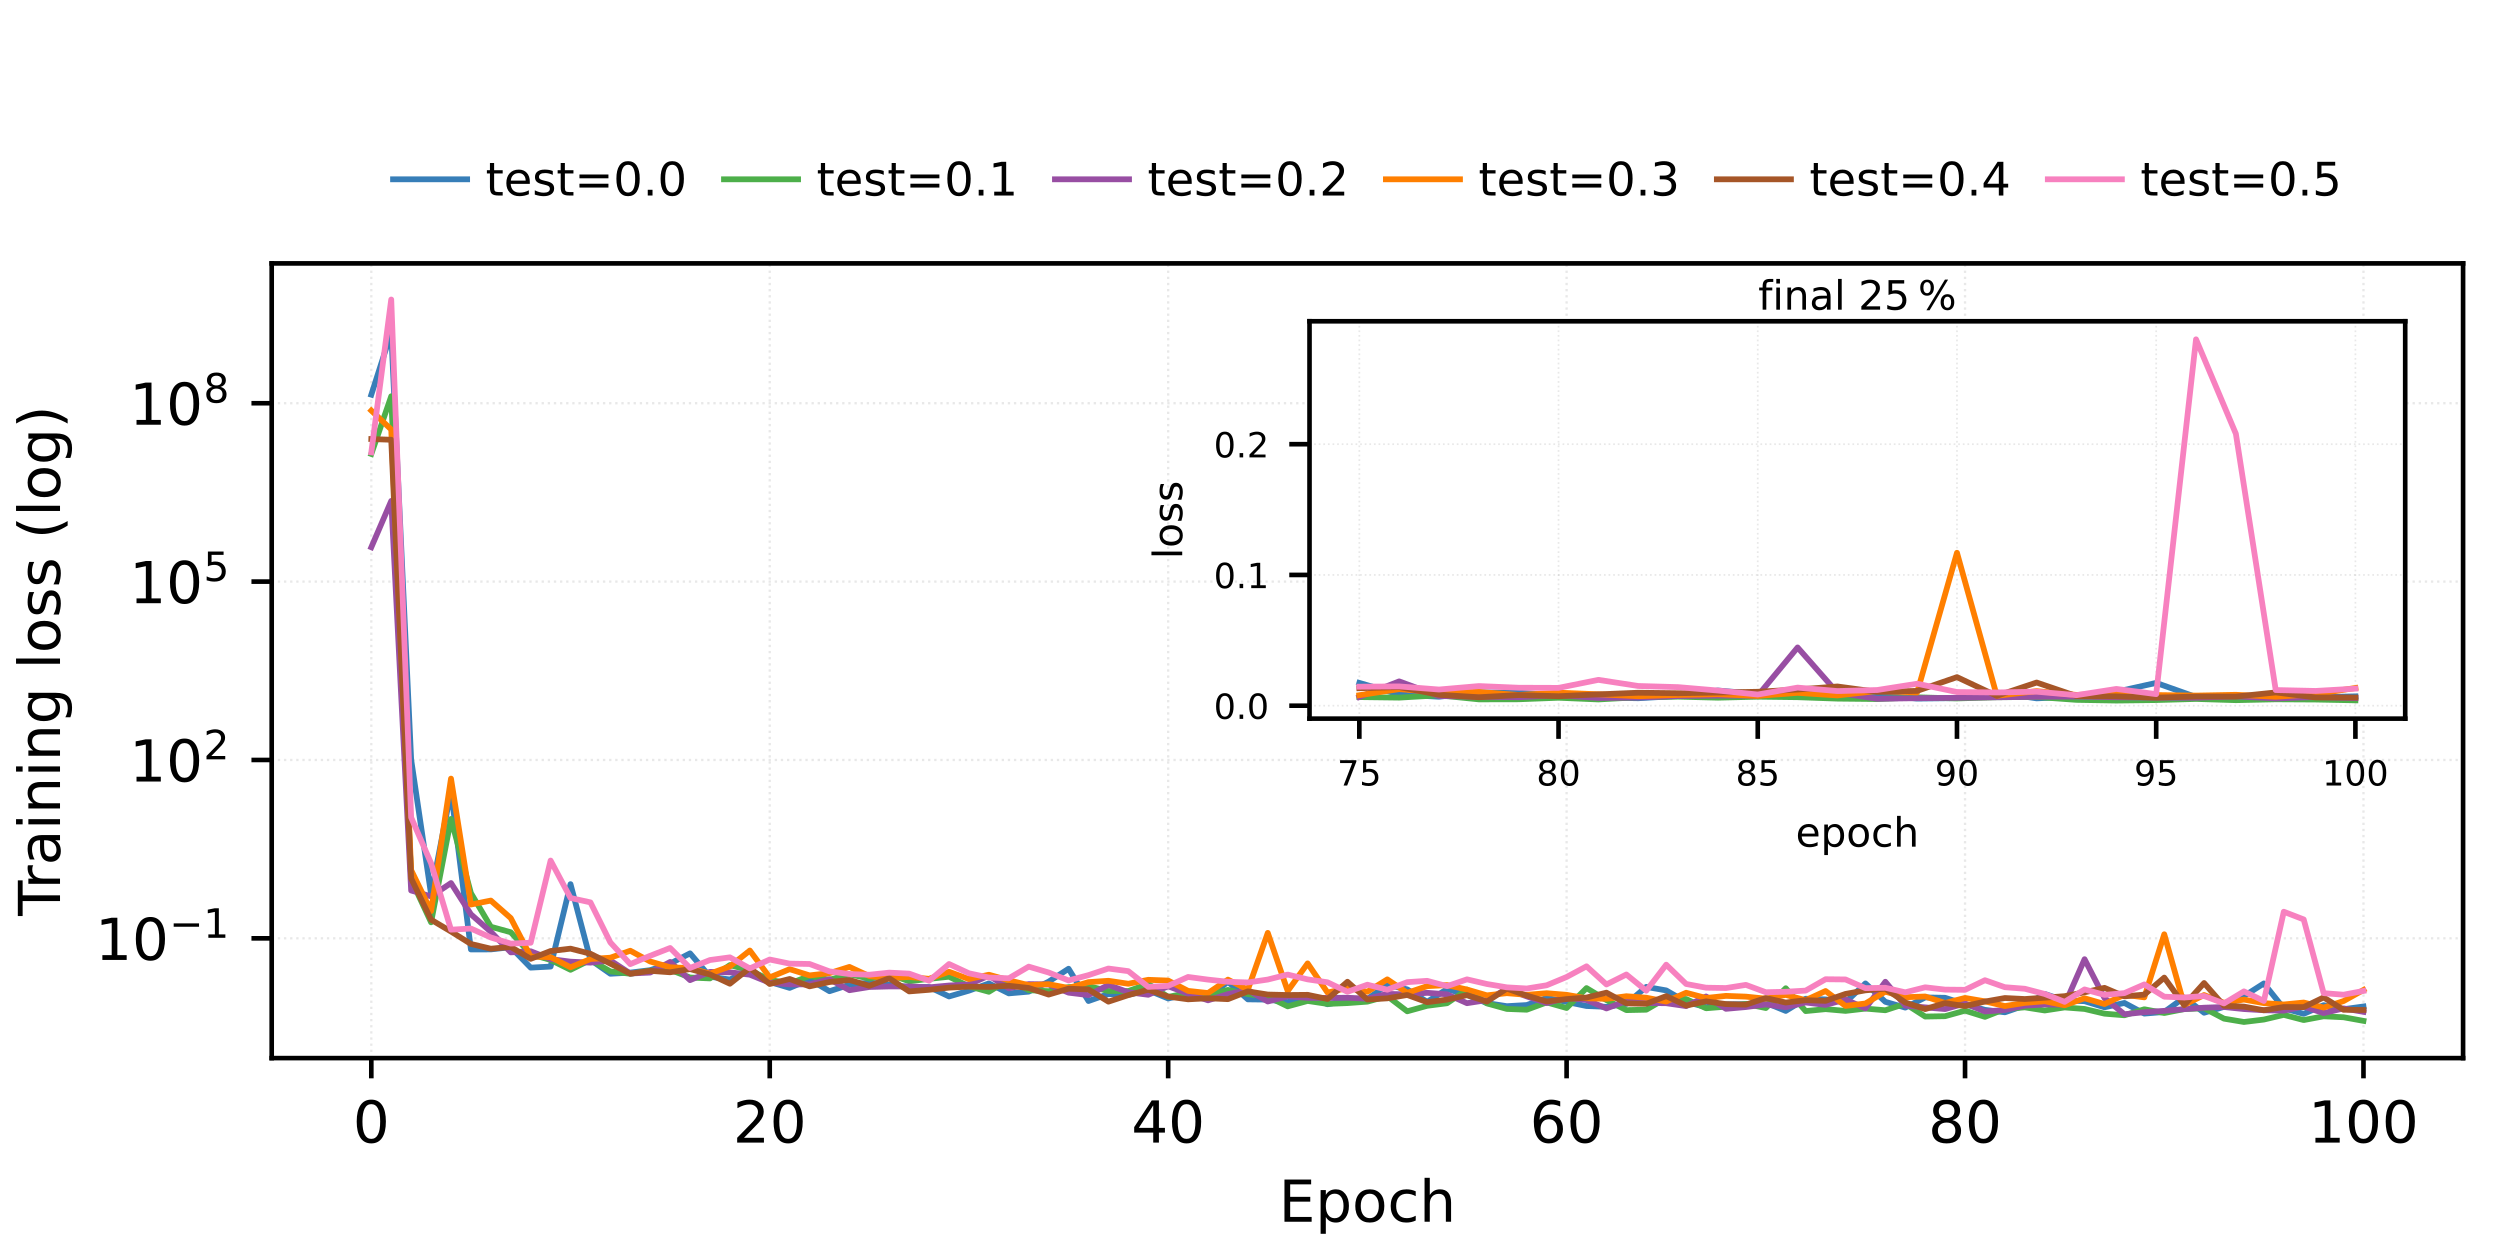 <?xml version="1.0" encoding="utf-8" standalone="no"?>
<!DOCTYPE svg PUBLIC "-//W3C//DTD SVG 1.1//EN"
  "http://www.w3.org/Graphics/SVG/1.1/DTD/svg11.dtd">
<!-- Created with matplotlib (https://matplotlib.org/) -->
<svg height="216pt" version="1.1" viewBox="0 0 432 216" width="432pt" xmlns="http://www.w3.org/2000/svg" xmlns:xlink="http://www.w3.org/1999/xlink">
 <defs>
  <style type="text/css">*{stroke-linecap:butt;stroke-linejoin:round;}</style>
 </defs>
 <g id="figure_1">
  <g id="patch_1">
   <path d="M 0 216 
L 432 216 
L 432 0 
L 0 0 
z
" style="fill:#ffffff;"/>
  </g>
  <g id="axes_1">
   <g id="patch_2">
    <path d="M 46.95 182.84 
L 425.62 182.84 
L 425.62 45.516 
L 46.95 45.516 
z
" style="fill:#ffffff;"/>
   </g>
   <g id="matplotlib.axis_1">
    <g id="xtick_1">
     <g id="line2d_1">
      <path clip-path="url(#pdd7e4c39bb)" d="M 64.162 182.84 
L 64.162 45.516 
" style="fill:none;stroke:#b0b0b0;stroke-dasharray:0.4,0.66;stroke-dashoffset:0;stroke-opacity:0.3;stroke-width:0.4;"/>
     </g>
     <g id="line2d_2">
      <defs>
       <path d="M 0 0 
L 0 3.5 
" id="m582f992c89" style="stroke:#000000;stroke-width:0.8;"/>
      </defs>
      <g>
       <use style="stroke:#000000;stroke-width:0.8;" x="64.162" xlink:href="#m582f992c89" y="182.84"/>
      </g>
     </g>
     <g id="text_1">
      <!-- 0 -->
      <g transform="translate(60.981 197.438)scale(0.1 -0.1)">
       <defs>
        <path d="M 31.781 66.406 
Q 24.172 66.406 20.328 58.906 
Q 16.5 51.422 16.5 36.375 
Q 16.5 21.391 20.328 13.891 
Q 24.172 6.391 31.781 6.391 
Q 39.453 6.391 43.281 13.891 
Q 47.125 21.391 47.125 36.375 
Q 47.125 51.422 43.281 58.906 
Q 39.453 66.406 31.781 66.406 
z
M 31.781 74.219 
Q 44.047 74.219 50.516 64.516 
Q 56.984 54.828 56.984 36.375 
Q 56.984 17.969 50.516 8.266 
Q 44.047 -1.422 31.781 -1.422 
Q 19.531 -1.422 13.062 8.266 
Q 6.594 17.969 6.594 36.375 
Q 6.594 54.828 13.062 64.516 
Q 19.531 74.219 31.781 74.219 
z
" id="DejaVuSans-48"/>
       </defs>
       <use xlink:href="#DejaVuSans-48"/>
      </g>
     </g>
    </g>
    <g id="xtick_2">
     <g id="line2d_3">
      <path clip-path="url(#pdd7e4c39bb)" d="M 133.011 182.84 
L 133.011 45.516 
" style="fill:none;stroke:#b0b0b0;stroke-dasharray:0.4,0.66;stroke-dashoffset:0;stroke-opacity:0.3;stroke-width:0.4;"/>
     </g>
     <g id="line2d_4">
      <g>
       <use style="stroke:#000000;stroke-width:0.8;" x="133.011" xlink:href="#m582f992c89" y="182.84"/>
      </g>
     </g>
     <g id="text_2">
      <!-- 20 -->
      <g transform="translate(126.649 197.438)scale(0.1 -0.1)">
       <defs>
        <path d="M 19.188 8.297 
L 53.609 8.297 
L 53.609 0 
L 7.328 0 
L 7.328 8.297 
Q 12.938 14.109 22.625 23.891 
Q 32.328 33.688 34.812 36.531 
Q 39.547 41.844 41.422 45.531 
Q 43.312 49.219 43.312 52.781 
Q 43.312 58.594 39.234 62.25 
Q 35.156 65.922 28.609 65.922 
Q 23.969 65.922 18.812 64.312 
Q 13.672 62.703 7.812 59.422 
L 7.812 69.391 
Q 13.766 71.781 18.938 73 
Q 24.125 74.219 28.422 74.219 
Q 39.75 74.219 46.484 68.547 
Q 53.219 62.891 53.219 53.422 
Q 53.219 48.922 51.531 44.891 
Q 49.859 40.875 45.406 35.406 
Q 44.188 33.984 37.641 27.219 
Q 31.109 20.453 19.188 8.297 
z
" id="DejaVuSans-50"/>
       </defs>
       <use xlink:href="#DejaVuSans-50"/>
       <use x="63.623" xlink:href="#DejaVuSans-48"/>
      </g>
     </g>
    </g>
    <g id="xtick_3">
     <g id="line2d_5">
      <path clip-path="url(#pdd7e4c39bb)" d="M 201.86 182.84 
L 201.86 45.516 
" style="fill:none;stroke:#b0b0b0;stroke-dasharray:0.4,0.66;stroke-dashoffset:0;stroke-opacity:0.3;stroke-width:0.4;"/>
     </g>
     <g id="line2d_6">
      <g>
       <use style="stroke:#000000;stroke-width:0.8;" x="201.86" xlink:href="#m582f992c89" y="182.84"/>
      </g>
     </g>
     <g id="text_3">
      <!-- 40 -->
      <g transform="translate(195.498 197.438)scale(0.1 -0.1)">
       <defs>
        <path d="M 37.797 64.312 
L 12.891 25.391 
L 37.797 25.391 
z
M 35.203 72.906 
L 47.609 72.906 
L 47.609 25.391 
L 58.016 25.391 
L 58.016 17.188 
L 47.609 17.188 
L 47.609 0 
L 37.797 0 
L 37.797 17.188 
L 4.891 17.188 
L 4.891 26.703 
z
" id="DejaVuSans-52"/>
       </defs>
       <use xlink:href="#DejaVuSans-52"/>
       <use x="63.623" xlink:href="#DejaVuSans-48"/>
      </g>
     </g>
    </g>
    <g id="xtick_4">
     <g id="line2d_7">
      <path clip-path="url(#pdd7e4c39bb)" d="M 270.709 182.84 
L 270.709 45.516 
" style="fill:none;stroke:#b0b0b0;stroke-dasharray:0.4,0.66;stroke-dashoffset:0;stroke-opacity:0.3;stroke-width:0.4;"/>
     </g>
     <g id="line2d_8">
      <g>
       <use style="stroke:#000000;stroke-width:0.8;" x="270.709" xlink:href="#m582f992c89" y="182.84"/>
      </g>
     </g>
     <g id="text_4">
      <!-- 60 -->
      <g transform="translate(264.347 197.438)scale(0.1 -0.1)">
       <defs>
        <path d="M 33.016 40.375 
Q 26.375 40.375 22.484 35.828 
Q 18.609 31.297 18.609 23.391 
Q 18.609 15.531 22.484 10.953 
Q 26.375 6.391 33.016 6.391 
Q 39.656 6.391 43.531 10.953 
Q 47.406 15.531 47.406 23.391 
Q 47.406 31.297 43.531 35.828 
Q 39.656 40.375 33.016 40.375 
z
M 52.594 71.297 
L 52.594 62.312 
Q 48.875 64.062 45.094 64.984 
Q 41.312 65.922 37.594 65.922 
Q 27.828 65.922 22.672 59.328 
Q 17.531 52.734 16.797 39.406 
Q 19.672 43.656 24.016 45.922 
Q 28.375 48.188 33.594 48.188 
Q 44.578 48.188 50.953 41.516 
Q 57.328 34.859 57.328 23.391 
Q 57.328 12.156 50.688 5.359 
Q 44.047 -1.422 33.016 -1.422 
Q 20.359 -1.422 13.672 8.266 
Q 6.984 17.969 6.984 36.375 
Q 6.984 53.656 15.188 63.938 
Q 23.391 74.219 37.203 74.219 
Q 40.922 74.219 44.703 73.484 
Q 48.484 72.75 52.594 71.297 
z
" id="DejaVuSans-54"/>
       </defs>
       <use xlink:href="#DejaVuSans-54"/>
       <use x="63.623" xlink:href="#DejaVuSans-48"/>
      </g>
     </g>
    </g>
    <g id="xtick_5">
     <g id="line2d_9">
      <path clip-path="url(#pdd7e4c39bb)" d="M 339.559 182.84 
L 339.559 45.516 
" style="fill:none;stroke:#b0b0b0;stroke-dasharray:0.4,0.66;stroke-dashoffset:0;stroke-opacity:0.3;stroke-width:0.4;"/>
     </g>
     <g id="line2d_10">
      <g>
       <use style="stroke:#000000;stroke-width:0.8;" x="339.559" xlink:href="#m582f992c89" y="182.84"/>
      </g>
     </g>
     <g id="text_5">
      <!-- 80 -->
      <g transform="translate(333.196 197.438)scale(0.1 -0.1)">
       <defs>
        <path d="M 31.781 34.625 
Q 24.75 34.625 20.719 30.859 
Q 16.703 27.094 16.703 20.516 
Q 16.703 13.922 20.719 10.156 
Q 24.75 6.391 31.781 6.391 
Q 38.812 6.391 42.859 10.172 
Q 46.922 13.969 46.922 20.516 
Q 46.922 27.094 42.891 30.859 
Q 38.875 34.625 31.781 34.625 
z
M 21.922 38.812 
Q 15.578 40.375 12.031 44.719 
Q 8.5 49.078 8.5 55.328 
Q 8.5 64.062 14.719 69.141 
Q 20.953 74.219 31.781 74.219 
Q 42.672 74.219 48.875 69.141 
Q 55.078 64.062 55.078 55.328 
Q 55.078 49.078 51.531 44.719 
Q 48 40.375 41.703 38.812 
Q 48.828 37.156 52.797 32.312 
Q 56.781 27.484 56.781 20.516 
Q 56.781 9.906 50.312 4.234 
Q 43.844 -1.422 31.781 -1.422 
Q 19.734 -1.422 13.25 4.234 
Q 6.781 9.906 6.781 20.516 
Q 6.781 27.484 10.781 32.312 
Q 14.797 37.156 21.922 38.812 
z
M 18.312 54.391 
Q 18.312 48.734 21.844 45.562 
Q 25.391 42.391 31.781 42.391 
Q 38.141 42.391 41.719 45.562 
Q 45.312 48.734 45.312 54.391 
Q 45.312 60.062 41.719 63.234 
Q 38.141 66.406 31.781 66.406 
Q 25.391 66.406 21.844 63.234 
Q 18.312 60.062 18.312 54.391 
z
" id="DejaVuSans-56"/>
       </defs>
       <use xlink:href="#DejaVuSans-56"/>
       <use x="63.623" xlink:href="#DejaVuSans-48"/>
      </g>
     </g>
    </g>
    <g id="xtick_6">
     <g id="line2d_11">
      <path clip-path="url(#pdd7e4c39bb)" d="M 408.408 182.84 
L 408.408 45.516 
" style="fill:none;stroke:#b0b0b0;stroke-dasharray:0.4,0.66;stroke-dashoffset:0;stroke-opacity:0.3;stroke-width:0.4;"/>
     </g>
     <g id="line2d_12">
      <g>
       <use style="stroke:#000000;stroke-width:0.8;" x="408.408" xlink:href="#m582f992c89" y="182.84"/>
      </g>
     </g>
     <g id="text_6">
      <!-- 100 -->
      <g transform="translate(398.864 197.438)scale(0.1 -0.1)">
       <defs>
        <path d="M 12.406 8.297 
L 28.516 8.297 
L 28.516 63.922 
L 10.984 60.406 
L 10.984 69.391 
L 28.422 72.906 
L 38.281 72.906 
L 38.281 8.297 
L 54.391 8.297 
L 54.391 0 
L 12.406 0 
z
" id="DejaVuSans-49"/>
       </defs>
       <use xlink:href="#DejaVuSans-49"/>
       <use x="63.623" xlink:href="#DejaVuSans-48"/>
       <use x="127.246" xlink:href="#DejaVuSans-48"/>
      </g>
     </g>
    </g>
    <g id="text_7">
     <!-- Epoch -->
     <g transform="translate(220.974 211.117)scale(0.1 -0.1)">
      <defs>
       <path d="M 9.812 72.906 
L 55.906 72.906 
L 55.906 64.594 
L 19.672 64.594 
L 19.672 43.016 
L 54.391 43.016 
L 54.391 34.719 
L 19.672 34.719 
L 19.672 8.297 
L 56.781 8.297 
L 56.781 0 
L 9.812 0 
z
" id="DejaVuSans-69"/>
       <path d="M 18.109 8.203 
L 18.109 -20.797 
L 9.078 -20.797 
L 9.078 54.688 
L 18.109 54.688 
L 18.109 46.391 
Q 20.953 51.266 25.266 53.625 
Q 29.594 56 35.594 56 
Q 45.562 56 51.781 48.094 
Q 58.016 40.188 58.016 27.297 
Q 58.016 14.406 51.781 6.484 
Q 45.562 -1.422 35.594 -1.422 
Q 29.594 -1.422 25.266 0.953 
Q 20.953 3.328 18.109 8.203 
z
M 48.688 27.297 
Q 48.688 37.203 44.609 42.844 
Q 40.531 48.484 33.406 48.484 
Q 26.266 48.484 22.188 42.844 
Q 18.109 37.203 18.109 27.297 
Q 18.109 17.391 22.188 11.75 
Q 26.266 6.109 33.406 6.109 
Q 40.531 6.109 44.609 11.75 
Q 48.688 17.391 48.688 27.297 
z
" id="DejaVuSans-112"/>
       <path d="M 30.609 48.391 
Q 23.391 48.391 19.188 42.75 
Q 14.984 37.109 14.984 27.297 
Q 14.984 17.484 19.156 11.844 
Q 23.344 6.203 30.609 6.203 
Q 37.797 6.203 41.984 11.859 
Q 46.188 17.531 46.188 27.297 
Q 46.188 37.016 41.984 42.703 
Q 37.797 48.391 30.609 48.391 
z
M 30.609 56 
Q 42.328 56 49.016 48.375 
Q 55.719 40.766 55.719 27.297 
Q 55.719 13.875 49.016 6.219 
Q 42.328 -1.422 30.609 -1.422 
Q 18.844 -1.422 12.172 6.219 
Q 5.516 13.875 5.516 27.297 
Q 5.516 40.766 12.172 48.375 
Q 18.844 56 30.609 56 
z
" id="DejaVuSans-111"/>
       <path d="M 48.781 52.594 
L 48.781 44.188 
Q 44.969 46.297 41.141 47.344 
Q 37.312 48.391 33.406 48.391 
Q 24.656 48.391 19.812 42.844 
Q 14.984 37.312 14.984 27.297 
Q 14.984 17.281 19.812 11.734 
Q 24.656 6.203 33.406 6.203 
Q 37.312 6.203 41.141 7.25 
Q 44.969 8.297 48.781 10.406 
L 48.781 2.094 
Q 45.016 0.344 40.984 -0.531 
Q 36.969 -1.422 32.422 -1.422 
Q 20.062 -1.422 12.781 6.344 
Q 5.516 14.109 5.516 27.297 
Q 5.516 40.672 12.859 48.328 
Q 20.219 56 33.016 56 
Q 37.156 56 41.109 55.141 
Q 45.062 54.297 48.781 52.594 
z
" id="DejaVuSans-99"/>
       <path d="M 54.891 33.016 
L 54.891 0 
L 45.906 0 
L 45.906 32.719 
Q 45.906 40.484 42.875 44.328 
Q 39.844 48.188 33.797 48.188 
Q 26.516 48.188 22.312 43.547 
Q 18.109 38.922 18.109 30.906 
L 18.109 0 
L 9.078 0 
L 9.078 75.984 
L 18.109 75.984 
L 18.109 46.188 
Q 21.344 51.125 25.703 53.562 
Q 30.078 56 35.797 56 
Q 45.219 56 50.047 50.172 
Q 54.891 44.344 54.891 33.016 
z
" id="DejaVuSans-104"/>
      </defs>
      <use xlink:href="#DejaVuSans-69"/>
      <use x="63.184" xlink:href="#DejaVuSans-112"/>
      <use x="126.66" xlink:href="#DejaVuSans-111"/>
      <use x="187.842" xlink:href="#DejaVuSans-99"/>
      <use x="242.822" xlink:href="#DejaVuSans-104"/>
     </g>
    </g>
   </g>
   <g id="matplotlib.axis_2">
    <g id="ytick_1">
     <g id="line2d_13">
      <path clip-path="url(#pdd7e4c39bb)" d="M 46.95 162.144 
L 425.62 162.144 
" style="fill:none;stroke:#b0b0b0;stroke-dasharray:0.4,0.66;stroke-dashoffset:0;stroke-opacity:0.3;stroke-width:0.4;"/>
     </g>
     <g id="line2d_14">
      <defs>
       <path d="M 0 0 
L -3.5 0 
" id="m7df7eb242f" style="stroke:#000000;stroke-width:0.8;"/>
      </defs>
      <g>
       <use style="stroke:#000000;stroke-width:0.8;" x="46.95" xlink:href="#m7df7eb242f" y="162.144"/>
      </g>
     </g>
     <g id="text_8">
      <!-- $\mathdefault{10^{-1}}$ -->
      <g transform="translate(16.45 165.943)scale(0.1 -0.1)">
       <defs>
        <path d="M 10.594 35.5 
L 73.188 35.5 
L 73.188 27.203 
L 10.594 27.203 
z
" id="DejaVuSans-8722"/>
       </defs>
       <use transform="translate(0 0.684)" xlink:href="#DejaVuSans-49"/>
       <use transform="translate(63.623 0.684)" xlink:href="#DejaVuSans-48"/>
       <use transform="translate(128.203 38.966)scale(0.7)" xlink:href="#DejaVuSans-8722"/>
       <use transform="translate(186.855 38.966)scale(0.7)" xlink:href="#DejaVuSans-49"/>
      </g>
     </g>
    </g>
    <g id="ytick_2">
     <g id="line2d_15">
      <path clip-path="url(#pdd7e4c39bb)" d="M 46.95 131.322 
L 425.62 131.322 
" style="fill:none;stroke:#b0b0b0;stroke-dasharray:0.4,0.66;stroke-dashoffset:0;stroke-opacity:0.3;stroke-width:0.4;"/>
     </g>
     <g id="line2d_16">
      <g>
       <use style="stroke:#000000;stroke-width:0.8;" x="46.95" xlink:href="#m7df7eb242f" y="131.322"/>
      </g>
     </g>
     <g id="text_9">
      <!-- $\mathdefault{10^{2}}$ -->
      <g transform="translate(22.35 135.121)scale(0.1 -0.1)">
       <use transform="translate(0 0.766)" xlink:href="#DejaVuSans-49"/>
       <use transform="translate(63.623 0.766)" xlink:href="#DejaVuSans-48"/>
       <use transform="translate(128.203 39.047)scale(0.7)" xlink:href="#DejaVuSans-50"/>
      </g>
     </g>
    </g>
    <g id="ytick_3">
     <g id="line2d_17">
      <path clip-path="url(#pdd7e4c39bb)" d="M 46.95 100.499 
L 425.62 100.499 
" style="fill:none;stroke:#b0b0b0;stroke-dasharray:0.4,0.66;stroke-dashoffset:0;stroke-opacity:0.3;stroke-width:0.4;"/>
     </g>
     <g id="line2d_18">
      <g>
       <use style="stroke:#000000;stroke-width:0.8;" x="46.95" xlink:href="#m7df7eb242f" y="100.499"/>
      </g>
     </g>
     <g id="text_10">
      <!-- $\mathdefault{10^{5}}$ -->
      <g transform="translate(22.35 104.299)scale(0.1 -0.1)">
       <defs>
        <path d="M 10.797 72.906 
L 49.516 72.906 
L 49.516 64.594 
L 19.828 64.594 
L 19.828 46.734 
Q 21.969 47.469 24.109 47.828 
Q 26.266 48.188 28.422 48.188 
Q 40.625 48.188 47.75 41.5 
Q 54.891 34.812 54.891 23.391 
Q 54.891 11.625 47.562 5.094 
Q 40.234 -1.422 26.906 -1.422 
Q 22.312 -1.422 17.547 -0.641 
Q 12.797 0.141 7.719 1.703 
L 7.719 11.625 
Q 12.109 9.234 16.797 8.062 
Q 21.484 6.891 26.703 6.891 
Q 35.156 6.891 40.078 11.328 
Q 45.016 15.766 45.016 23.391 
Q 45.016 31 40.078 35.438 
Q 35.156 39.891 26.703 39.891 
Q 22.75 39.891 18.812 39.016 
Q 14.891 38.141 10.797 36.281 
z
" id="DejaVuSans-53"/>
       </defs>
       <use transform="translate(0 0.684)" xlink:href="#DejaVuSans-49"/>
       <use transform="translate(63.623 0.684)" xlink:href="#DejaVuSans-48"/>
       <use transform="translate(128.203 38.966)scale(0.7)" xlink:href="#DejaVuSans-53"/>
      </g>
     </g>
    </g>
    <g id="ytick_4">
     <g id="line2d_19">
      <path clip-path="url(#pdd7e4c39bb)" d="M 46.95 69.677 
L 425.62 69.677 
" style="fill:none;stroke:#b0b0b0;stroke-dasharray:0.4,0.66;stroke-dashoffset:0;stroke-opacity:0.3;stroke-width:0.4;"/>
     </g>
     <g id="line2d_20">
      <g>
       <use style="stroke:#000000;stroke-width:0.8;" x="46.95" xlink:href="#m7df7eb242f" y="69.677"/>
      </g>
     </g>
     <g id="text_11">
      <!-- $\mathdefault{10^{8}}$ -->
      <g transform="translate(22.35 73.476)scale(0.1 -0.1)">
       <use transform="translate(0 0.766)" xlink:href="#DejaVuSans-49"/>
       <use transform="translate(63.623 0.766)" xlink:href="#DejaVuSans-48"/>
       <use transform="translate(128.203 39.047)scale(0.7)" xlink:href="#DejaVuSans-56"/>
      </g>
     </g>
    </g>
    <g id="text_12">
     <!-- Training loss (log) -->
     <g transform="translate(10.37 158.264)rotate(-90)scale(0.1 -0.1)">
      <defs>
       <path d="M -0.297 72.906 
L 61.375 72.906 
L 61.375 64.594 
L 35.5 64.594 
L 35.5 0 
L 25.594 0 
L 25.594 64.594 
L -0.297 64.594 
z
" id="DejaVuSans-84"/>
       <path d="M 41.109 46.297 
Q 39.594 47.172 37.812 47.578 
Q 36.031 48 33.891 48 
Q 26.266 48 22.188 43.047 
Q 18.109 38.094 18.109 28.812 
L 18.109 0 
L 9.078 0 
L 9.078 54.688 
L 18.109 54.688 
L 18.109 46.188 
Q 20.953 51.172 25.484 53.578 
Q 30.031 56 36.531 56 
Q 37.453 56 38.578 55.875 
Q 39.703 55.766 41.062 55.516 
z
" id="DejaVuSans-114"/>
       <path d="M 34.281 27.484 
Q 23.391 27.484 19.188 25 
Q 14.984 22.516 14.984 16.5 
Q 14.984 11.719 18.141 8.906 
Q 21.297 6.109 26.703 6.109 
Q 34.188 6.109 38.703 11.406 
Q 43.219 16.703 43.219 25.484 
L 43.219 27.484 
z
M 52.203 31.203 
L 52.203 0 
L 43.219 0 
L 43.219 8.297 
Q 40.141 3.328 35.547 0.953 
Q 30.953 -1.422 24.312 -1.422 
Q 15.922 -1.422 10.953 3.297 
Q 6 8.016 6 15.922 
Q 6 25.141 12.172 29.828 
Q 18.359 34.516 30.609 34.516 
L 43.219 34.516 
L 43.219 35.406 
Q 43.219 41.609 39.141 45 
Q 35.062 48.391 27.688 48.391 
Q 23 48.391 18.547 47.266 
Q 14.109 46.141 10.016 43.891 
L 10.016 52.203 
Q 14.938 54.109 19.578 55.047 
Q 24.219 56 28.609 56 
Q 40.484 56 46.344 49.844 
Q 52.203 43.703 52.203 31.203 
z
" id="DejaVuSans-97"/>
       <path d="M 9.422 54.688 
L 18.406 54.688 
L 18.406 0 
L 9.422 0 
z
M 9.422 75.984 
L 18.406 75.984 
L 18.406 64.594 
L 9.422 64.594 
z
" id="DejaVuSans-105"/>
       <path d="M 54.891 33.016 
L 54.891 0 
L 45.906 0 
L 45.906 32.719 
Q 45.906 40.484 42.875 44.328 
Q 39.844 48.188 33.797 48.188 
Q 26.516 48.188 22.312 43.547 
Q 18.109 38.922 18.109 30.906 
L 18.109 0 
L 9.078 0 
L 9.078 54.688 
L 18.109 54.688 
L 18.109 46.188 
Q 21.344 51.125 25.703 53.562 
Q 30.078 56 35.797 56 
Q 45.219 56 50.047 50.172 
Q 54.891 44.344 54.891 33.016 
z
" id="DejaVuSans-110"/>
       <path d="M 45.406 27.984 
Q 45.406 37.75 41.375 43.109 
Q 37.359 48.484 30.078 48.484 
Q 22.859 48.484 18.828 43.109 
Q 14.797 37.75 14.797 27.984 
Q 14.797 18.266 18.828 12.891 
Q 22.859 7.516 30.078 7.516 
Q 37.359 7.516 41.375 12.891 
Q 45.406 18.266 45.406 27.984 
z
M 54.391 6.781 
Q 54.391 -7.172 48.188 -13.984 
Q 42 -20.797 29.203 -20.797 
Q 24.469 -20.797 20.266 -20.094 
Q 16.062 -19.391 12.109 -17.922 
L 12.109 -9.188 
Q 16.062 -11.328 19.922 -12.344 
Q 23.781 -13.375 27.781 -13.375 
Q 36.625 -13.375 41.016 -8.766 
Q 45.406 -4.156 45.406 5.172 
L 45.406 9.625 
Q 42.625 4.781 38.281 2.391 
Q 33.938 0 27.875 0 
Q 17.828 0 11.672 7.656 
Q 5.516 15.328 5.516 27.984 
Q 5.516 40.672 11.672 48.328 
Q 17.828 56 27.875 56 
Q 33.938 56 38.281 53.609 
Q 42.625 51.219 45.406 46.391 
L 45.406 54.688 
L 54.391 54.688 
z
" id="DejaVuSans-103"/>
       <path id="DejaVuSans-32"/>
       <path d="M 9.422 75.984 
L 18.406 75.984 
L 18.406 0 
L 9.422 0 
z
" id="DejaVuSans-108"/>
       <path d="M 44.281 53.078 
L 44.281 44.578 
Q 40.484 46.531 36.375 47.5 
Q 32.281 48.484 27.875 48.484 
Q 21.188 48.484 17.844 46.438 
Q 14.5 44.391 14.5 40.281 
Q 14.5 37.156 16.891 35.375 
Q 19.281 33.594 26.516 31.984 
L 29.594 31.297 
Q 39.156 29.25 43.188 25.516 
Q 47.219 21.781 47.219 15.094 
Q 47.219 7.469 41.188 3.016 
Q 35.156 -1.422 24.609 -1.422 
Q 20.219 -1.422 15.453 -0.562 
Q 10.688 0.297 5.422 2 
L 5.422 11.281 
Q 10.406 8.688 15.234 7.391 
Q 20.062 6.109 24.812 6.109 
Q 31.156 6.109 34.562 8.281 
Q 37.984 10.453 37.984 14.406 
Q 37.984 18.062 35.516 20.016 
Q 33.062 21.969 24.703 23.781 
L 21.578 24.516 
Q 13.234 26.266 9.516 29.906 
Q 5.812 33.547 5.812 39.891 
Q 5.812 47.609 11.281 51.797 
Q 16.75 56 26.812 56 
Q 31.781 56 36.172 55.266 
Q 40.578 54.547 44.281 53.078 
z
" id="DejaVuSans-115"/>
       <path d="M 31 75.875 
Q 24.469 64.656 21.281 53.656 
Q 18.109 42.672 18.109 31.391 
Q 18.109 20.125 21.312 9.062 
Q 24.516 -2 31 -13.188 
L 23.188 -13.188 
Q 15.875 -1.703 12.234 9.375 
Q 8.594 20.453 8.594 31.391 
Q 8.594 42.281 12.203 53.312 
Q 15.828 64.359 23.188 75.875 
z
" id="DejaVuSans-40"/>
       <path d="M 8.016 75.875 
L 15.828 75.875 
Q 23.141 64.359 26.781 53.312 
Q 30.422 42.281 30.422 31.391 
Q 30.422 20.453 26.781 9.375 
Q 23.141 -1.703 15.828 -13.188 
L 8.016 -13.188 
Q 14.5 -2 17.703 9.062 
Q 20.906 20.125 20.906 31.391 
Q 20.906 42.672 17.703 53.656 
Q 14.5 64.656 8.016 75.875 
z
" id="DejaVuSans-41"/>
      </defs>
      <use xlink:href="#DejaVuSans-84"/>
      <use x="46.334" xlink:href="#DejaVuSans-114"/>
      <use x="87.447" xlink:href="#DejaVuSans-97"/>
      <use x="148.727" xlink:href="#DejaVuSans-105"/>
      <use x="176.51" xlink:href="#DejaVuSans-110"/>
      <use x="239.889" xlink:href="#DejaVuSans-105"/>
      <use x="267.672" xlink:href="#DejaVuSans-110"/>
      <use x="331.051" xlink:href="#DejaVuSans-103"/>
      <use x="394.527" xlink:href="#DejaVuSans-32"/>
      <use x="426.314" xlink:href="#DejaVuSans-108"/>
      <use x="454.098" xlink:href="#DejaVuSans-111"/>
      <use x="515.279" xlink:href="#DejaVuSans-115"/>
      <use x="567.379" xlink:href="#DejaVuSans-115"/>
      <use x="619.479" xlink:href="#DejaVuSans-32"/>
      <use x="651.266" xlink:href="#DejaVuSans-40"/>
      <use x="690.279" xlink:href="#DejaVuSans-108"/>
      <use x="718.062" xlink:href="#DejaVuSans-111"/>
      <use x="779.244" xlink:href="#DejaVuSans-103"/>
      <use x="842.721" xlink:href="#DejaVuSans-41"/>
     </g>
    </g>
   </g>
   <g id="line2d_21">
    <path clip-path="url(#pdd7e4c39bb)" d="M 64.162 68.204 
L 67.604 57.462 
L 71.047 131.263 
L 74.489 154.512 
L 77.932 136.693 
L 81.374 164.063 
L 84.817 164.056 
L 88.259 163.672 
L 91.702 167.207 
L 95.144 167.025 
L 98.586 152.784 
L 102.029 165.856 
L 105.471 168.264 
L 108.914 168.067 
L 112.356 167.642 
L 115.799 166.507 
L 119.241 164.739 
L 122.684 168.771 
L 126.126 169.266 
L 129.569 167.587 
L 133.011 169.679 
L 136.453 170.707 
L 139.896 169.26 
L 143.338 171.279 
L 146.781 170.166 
L 150.223 169.792 
L 153.666 170.15 
L 157.108 170.577 
L 160.551 170.554 
L 163.993 172.188 
L 167.436 171.184 
L 170.878 169.935 
L 174.321 171.654 
L 177.763 171.357 
L 181.205 169.631 
L 184.648 167.401 
L 188.09 172.975 
L 191.533 171.77 
L 194.975 171.903 
L 198.418 171.12 
L 201.86 172.535 
L 205.303 171.742 
L 208.745 172.404 
L 212.188 169.651 
L 215.63 172.689 
L 219.072 172.733 
L 222.515 173.167 
L 225.957 171.98 
L 229.4 173.534 
L 232.842 172.84 
L 236.285 172.619 
L 239.727 170.203 
L 243.17 170.962 
L 246.612 173.12 
L 250.055 170.912 
L 253.497 171.916 
L 256.94 173.336 
L 260.382 173.869 
L 263.824 173.673 
L 267.267 172.437 
L 270.709 173.13 
L 274.152 173.838 
L 277.594 173.979 
L 281.037 173.458 
L 284.479 170.538 
L 287.922 171.144 
L 291.364 173.133 
L 294.807 174.029 
L 298.249 173.544 
L 301.691 173.522 
L 305.134 173.278 
L 308.576 174.688 
L 312.019 172.581 
L 315.461 172.698 
L 318.904 173.21 
L 322.346 169.938 
L 325.789 173.112 
L 329.231 174.114 
L 332.674 172.357 
L 336.116 172.42 
L 339.559 173.524 
L 343.001 174.505 
L 346.443 174.925 
L 349.886 173.741 
L 353.328 171.752 
L 356.771 172.892 
L 360.213 173.003 
L 363.656 174.059 
L 367.098 173.309 
L 370.541 175.149 
L 373.983 174.864 
L 377.426 172.37 
L 380.868 175.001 
L 384.31 173.983 
L 387.753 172.132 
L 391.195 169.939 
L 394.638 174.24 
L 398.08 175.186 
L 401.523 173.696 
L 404.965 174.398 
L 408.408 173.919 
" style="fill:none;stroke:#377eb8;stroke-linecap:square;"/>
   </g>
   <g id="line2d_22">
    <path clip-path="url(#pdd7e4c39bb)" d="M 64.162 78.448 
L 67.604 68.475 
L 71.047 151.995 
L 74.489 159.372 
L 77.932 141.513 
L 81.374 154.323 
L 84.817 160.143 
L 88.259 161.093 
L 91.702 164.906 
L 95.144 165.885 
L 98.586 167.581 
L 102.029 165.864 
L 105.471 167.858 
L 108.914 168.265 
L 112.356 167.736 
L 115.799 167.58 
L 119.241 168.915 
L 122.684 169.069 
L 126.126 166.771 
L 129.569 167.678 
L 133.011 169.305 
L 136.453 169.969 
L 139.896 168.631 
L 143.338 169.307 
L 146.781 168.354 
L 150.223 169.096 
L 153.666 168.361 
L 157.108 169.568 
L 160.551 169.144 
L 163.993 168.778 
L 167.436 170.434 
L 170.878 171.379 
L 174.321 169.265 
L 177.763 171.105 
L 181.205 171.276 
L 184.648 170.571 
L 188.09 170.403 
L 191.533 171.254 
L 194.975 171.255 
L 198.418 170.019 
L 201.86 172.263 
L 205.303 171.573 
L 208.745 171.879 
L 212.188 171.055 
L 215.63 171.784 
L 219.072 172.229 
L 222.515 173.898 
L 225.957 172.961 
L 229.4 173.474 
L 232.842 173.333 
L 236.285 173.084 
L 239.727 172.139 
L 243.17 174.752 
L 246.612 173.802 
L 250.055 173.359 
L 253.497 171.01 
L 256.94 173.388 
L 260.382 174.344 
L 263.824 174.478 
L 267.267 173.214 
L 270.709 174.182 
L 274.152 170.743 
L 277.594 172.81 
L 281.037 174.548 
L 284.479 174.476 
L 287.922 172.48 
L 291.364 172.634 
L 294.807 174.228 
L 298.249 173.948 
L 301.691 173.485 
L 305.134 174.188 
L 308.576 170.77 
L 312.019 174.715 
L 315.461 174.379 
L 318.904 174.682 
L 322.346 174.286 
L 325.789 174.572 
L 329.231 173.452 
L 332.674 175.661 
L 336.116 175.597 
L 339.559 174.643 
L 343.001 175.713 
L 346.443 174.356 
L 349.886 174.07 
L 353.328 174.611 
L 356.771 174.083 
L 360.213 174.348 
L 363.656 175.162 
L 367.098 175.44 
L 370.541 174.402 
L 373.983 175.05 
L 377.426 174.37 
L 380.868 174.223 
L 384.31 176.023 
L 387.753 176.598 
L 391.195 176.179 
L 394.638 175.37 
L 398.08 176.267 
L 401.523 175.618 
L 404.965 175.782 
L 408.408 176.405 
" style="fill:none;stroke:#4daf4a;stroke-linecap:square;"/>
   </g>
   <g id="line2d_23">
    <path clip-path="url(#pdd7e4c39bb)" d="M 64.162 94.565 
L 67.604 86.56 
L 71.047 153.879 
L 74.489 154.896 
L 77.932 152.592 
L 81.374 157.994 
L 84.817 161.016 
L 88.259 164.568 
L 91.702 164.378 
L 95.144 165.723 
L 98.586 166.176 
L 102.029 166.342 
L 105.471 165.965 
L 108.914 168.222 
L 112.356 168.059 
L 115.799 166.226 
L 119.241 169.365 
L 122.684 167.94 
L 126.126 168.015 
L 129.569 168.425 
L 133.011 169.816 
L 136.453 170.103 
L 139.896 170.091 
L 143.338 169.206 
L 146.781 171.107 
L 150.223 170.551 
L 153.666 170.456 
L 157.108 170.454 
L 160.551 170.616 
L 163.993 170.297 
L 167.436 170.11 
L 170.878 168.586 
L 174.321 170.782 
L 177.763 170.053 
L 181.205 170.113 
L 184.648 171.532 
L 188.09 171.953 
L 191.533 170.206 
L 194.975 171.455 
L 198.418 171.897 
L 201.86 170.424 
L 205.303 171.701 
L 208.745 172.853 
L 212.188 171.785 
L 215.63 171.082 
L 219.072 173.058 
L 222.515 172.173 
L 225.957 172.434 
L 229.4 172.439 
L 232.842 172.412 
L 236.285 172.572 
L 239.727 171.745 
L 243.17 171.825 
L 246.612 171.557 
L 250.055 171.819 
L 253.497 173.351 
L 256.94 172.815 
L 260.382 170.879 
L 263.824 172.182 
L 267.267 173.326 
L 270.709 172.407 
L 274.152 172.806 
L 277.594 174.256 
L 281.037 172.978 
L 284.479 173.307 
L 287.922 173.355 
L 291.364 173.854 
L 294.807 172.192 
L 298.249 174.322 
L 301.691 174.016 
L 305.134 173.564 
L 308.576 174.047 
L 312.019 173.226 
L 315.461 173.651 
L 318.904 172.702 
L 322.346 174.248 
L 325.789 169.651 
L 329.231 173.776 
L 332.674 174.077 
L 336.116 174.365 
L 339.559 173.393 
L 343.001 174.785 
L 346.443 174.525 
L 349.886 173.775 
L 353.328 173.573 
L 356.771 173.61 
L 360.213 165.752 
L 363.656 172.465 
L 367.098 175.262 
L 370.541 174.906 
L 373.983 174.674 
L 377.426 174.384 
L 380.868 174.131 
L 384.31 174.008 
L 387.753 174.365 
L 391.195 174.571 
L 394.638 174.639 
L 398.08 173.928 
L 401.523 175.063 
L 404.965 174.252 
L 408.408 174.846 
" style="fill:none;stroke:#984ea3;stroke-linecap:square;"/>
   </g>
   <g id="line2d_24">
    <path clip-path="url(#pdd7e4c39bb)" d="M 64.162 70.949 
L 67.604 74.218 
L 71.047 150.355 
L 74.489 157.446 
L 77.932 134.548 
L 81.374 156.3 
L 84.817 155.62 
L 88.259 158.646 
L 91.702 165.301 
L 95.144 165.394 
L 98.586 167.145 
L 102.029 165.717 
L 105.471 165.491 
L 108.914 164.287 
L 112.356 166.146 
L 115.799 167.144 
L 119.241 167.295 
L 122.684 168.25 
L 126.126 166.999 
L 129.569 164.251 
L 133.011 168.895 
L 136.453 167.473 
L 139.896 168.549 
L 143.338 168.158 
L 146.781 167.082 
L 150.223 168.667 
L 153.666 169.043 
L 157.108 168.814 
L 160.551 169.146 
L 163.993 167.92 
L 167.436 169.186 
L 170.878 168.434 
L 174.321 169.394 
L 177.763 170.238 
L 181.205 170.071 
L 184.648 170.724 
L 188.09 169.713 
L 191.533 169.48 
L 194.975 169.992 
L 198.418 169.313 
L 201.86 169.443 
L 205.303 171.226 
L 208.745 171.598 
L 212.188 169.282 
L 215.63 171.018 
L 219.072 161.203 
L 222.515 171.25 
L 225.957 166.475 
L 229.4 171.52 
L 232.842 170.712 
L 236.285 171.37 
L 239.727 169.236 
L 243.17 171.564 
L 246.612 170.408 
L 250.055 170.226 
L 253.497 170.99 
L 256.94 171.997 
L 260.382 171.619 
L 263.824 171.903 
L 267.267 171.629 
L 270.709 171.906 
L 274.152 172.506 
L 277.594 172.602 
L 281.037 172.148 
L 284.479 172.405 
L 287.922 173.069 
L 291.364 171.549 
L 294.807 172.454 
L 298.249 172.087 
L 301.691 172.218 
L 305.134 172.571 
L 308.576 171.919 
L 312.019 172.831 
L 315.461 171.248 
L 318.904 173.822 
L 322.346 173.404 
L 325.789 171.361 
L 329.231 172.321 
L 332.674 172.195 
L 336.116 173.323 
L 339.559 172.445 
L 343.001 173.032 
L 346.443 173.848 
L 349.886 173.295 
L 353.328 173.014 
L 356.771 173.71 
L 360.213 172.499 
L 363.656 173.498 
L 367.098 171.895 
L 370.541 172.343 
L 373.983 161.445 
L 377.426 173.645 
L 380.868 171.941 
L 384.31 173.291 
L 387.753 172.725 
L 391.195 173.34 
L 394.638 173.575 
L 398.08 173.239 
L 401.523 174.105 
L 404.965 172.986 
L 408.408 171.065 
" style="fill:none;stroke:#ff7f00;stroke-linecap:square;"/>
   </g>
   <g id="line2d_25">
    <path clip-path="url(#pdd7e4c39bb)" d="M 64.162 75.868 
L 67.604 75.989 
L 71.047 151.798 
L 74.489 158.92 
L 77.932 160.968 
L 81.374 163.12 
L 84.817 163.936 
L 88.259 163.628 
L 91.702 165.686 
L 95.144 164.336 
L 98.586 163.928 
L 102.029 164.808 
L 105.471 166.521 
L 108.914 168.26 
L 112.356 167.76 
L 115.799 168.008 
L 119.241 167.453 
L 122.684 168.382 
L 126.126 169.988 
L 129.569 167.26 
L 133.011 170.035 
L 136.453 169.167 
L 139.896 170.44 
L 143.338 169.692 
L 146.781 169.34 
L 150.223 170.348 
L 153.666 169.045 
L 157.108 171.314 
L 160.551 171.037 
L 163.993 170.663 
L 167.436 170.493 
L 170.878 170.542 
L 174.321 170.339 
L 177.763 170.724 
L 181.205 171.863 
L 184.648 170.847 
L 188.09 170.972 
L 191.533 173.085 
L 194.975 171.954 
L 198.418 171.024 
L 201.86 172.213 
L 205.303 172.681 
L 208.745 172.496 
L 212.188 172.655 
L 215.63 171.309 
L 219.072 171.857 
L 222.515 171.943 
L 225.957 171.91 
L 229.4 172.623 
L 232.842 169.65 
L 236.285 172.72 
L 239.727 172.513 
L 243.17 171.93 
L 246.612 173.178 
L 250.055 172.73 
L 253.497 171.958 
L 256.94 173.069 
L 260.382 170.832 
L 263.824 172.031 
L 267.267 173.055 
L 270.709 172.642 
L 274.152 172.377 
L 277.594 171.533 
L 281.037 173.386 
L 284.479 173.456 
L 287.922 172.127 
L 291.364 173.762 
L 294.807 173.032 
L 298.249 173.509 
L 301.691 173.605 
L 305.134 172.459 
L 308.576 173.24 
L 312.019 172.831 
L 315.461 172.948 
L 318.904 171.752 
L 322.346 171.128 
L 325.789 170.839 
L 329.231 173.227 
L 332.674 174.37 
L 336.116 173.338 
L 339.559 173.856 
L 343.001 173.069 
L 346.443 172.459 
L 349.886 172.633 
L 353.328 172.403 
L 356.771 172.14 
L 360.213 171.469 
L 363.656 170.701 
L 367.098 172.169 
L 370.541 171.867 
L 373.983 168.932 
L 377.426 173.679 
L 380.868 169.867 
L 384.31 173.795 
L 387.753 173.942 
L 391.195 174.573 
L 394.638 174.01 
L 398.08 174.029 
L 401.523 172.357 
L 404.965 174.488 
L 408.408 174.526 
" style="fill:none;stroke:#a65628;stroke-linecap:square;"/>
   </g>
   <g id="line2d_26">
    <path clip-path="url(#pdd7e4c39bb)" d="M 64.162 78.163 
L 67.604 51.758 
L 71.047 141.263 
L 74.489 149.169 
L 77.932 160.647 
L 81.374 160.454 
L 84.817 161.999 
L 88.259 163.048 
L 91.702 162.906 
L 95.144 148.706 
L 98.586 155.172 
L 102.029 155.931 
L 105.471 162.857 
L 108.914 166.599 
L 112.356 165.157 
L 115.799 163.813 
L 119.241 167.262 
L 122.684 165.893 
L 126.126 165.429 
L 129.569 167.341 
L 133.011 165.806 
L 136.453 166.515 
L 139.896 166.577 
L 143.338 167.856 
L 146.781 168.317 
L 150.223 168.435 
L 153.666 168.072 
L 157.108 168.242 
L 160.551 169.47 
L 163.993 166.584 
L 167.436 168.184 
L 170.878 168.92 
L 174.321 169.049 
L 177.763 167.034 
L 181.205 168.048 
L 184.648 169.424 
L 188.09 168.502 
L 191.533 167.362 
L 194.975 167.816 
L 198.418 170.531 
L 201.86 170.36 
L 205.303 168.818 
L 208.745 169.277 
L 212.188 169.649 
L 215.63 169.769 
L 219.072 169.267 
L 222.515 168.407 
L 225.957 169.237 
L 229.4 169.742 
L 232.842 171.382 
L 236.285 170.157 
L 239.727 171.02 
L 243.17 169.716 
L 246.612 169.487 
L 250.055 170.408 
L 253.497 169.232 
L 256.94 170.036 
L 260.382 170.613 
L 263.824 170.813 
L 267.267 170.256 
L 270.709 168.824 
L 274.152 166.98 
L 277.594 170.114 
L 281.037 168.392 
L 284.479 171.194 
L 287.922 166.7 
L 291.364 170.031 
L 294.807 170.674 
L 298.249 170.734 
L 301.691 170.187 
L 305.134 171.459 
L 308.576 171.378 
L 312.019 171.175 
L 315.461 169.212 
L 318.904 169.25 
L 322.346 170.751 
L 325.789 170.688 
L 329.231 171.472 
L 332.674 170.606 
L 336.116 171.006 
L 339.559 171.042 
L 343.001 169.381 
L 346.443 170.589 
L 349.886 170.856 
L 353.328 171.757 
L 356.771 173.119 
L 360.213 170.973 
L 363.656 171.919 
L 367.098 171.609 
L 370.541 170.105 
L 373.983 172.226 
L 377.426 172.37 
L 380.868 172.112 
L 384.31 173.387 
L 387.753 171.311 
L 391.195 172.968 
L 394.638 157.547 
L 398.08 158.877 
L 401.523 171.617 
L 404.965 171.885 
L 408.408 171.236 
" style="fill:none;stroke:#f781bf;stroke-linecap:square;"/>
   </g>
   <g id="patch_3">
    <path d="M 46.95 182.84 
L 46.95 45.516 
" style="fill:none;stroke:#000000;stroke-linecap:square;stroke-linejoin:miter;stroke-width:0.8;"/>
   </g>
   <g id="patch_4">
    <path d="M 425.62 182.84 
L 425.62 45.516 
" style="fill:none;stroke:#000000;stroke-linecap:square;stroke-linejoin:miter;stroke-width:0.8;"/>
   </g>
   <g id="patch_5">
    <path d="M 46.95 182.84 
L 425.62 182.84 
" style="fill:none;stroke:#000000;stroke-linecap:square;stroke-linejoin:miter;stroke-width:0.8;"/>
   </g>
   <g id="patch_6">
    <path d="M 46.95 45.516 
L 425.62 45.516 
" style="fill:none;stroke:#000000;stroke-linecap:square;stroke-linejoin:miter;stroke-width:0.8;"/>
   </g>
   <g id="legend_1">
    <g id="line2d_27">
     <path d="M 67.919 30.986 
L 80.719 30.986 
" style="fill:none;stroke:#377eb8;stroke-linecap:square;"/>
    </g>
    <g id="line2d_28"/>
    <g id="text_13">
     <!-- test=0.0 -->
     <g transform="translate(83.919 33.786)scale(0.08 -0.08)">
      <defs>
       <path d="M 18.312 70.219 
L 18.312 54.688 
L 36.812 54.688 
L 36.812 47.703 
L 18.312 47.703 
L 18.312 18.016 
Q 18.312 11.328 20.141 9.422 
Q 21.969 7.516 27.594 7.516 
L 36.812 7.516 
L 36.812 0 
L 27.594 0 
Q 17.188 0 13.234 3.875 
Q 9.281 7.766 9.281 18.016 
L 9.281 47.703 
L 2.688 47.703 
L 2.688 54.688 
L 9.281 54.688 
L 9.281 70.219 
z
" id="DejaVuSans-116"/>
       <path d="M 56.203 29.594 
L 56.203 25.203 
L 14.891 25.203 
Q 15.484 15.922 20.484 11.062 
Q 25.484 6.203 34.422 6.203 
Q 39.594 6.203 44.453 7.469 
Q 49.312 8.734 54.109 11.281 
L 54.109 2.781 
Q 49.266 0.734 44.188 -0.344 
Q 39.109 -1.422 33.891 -1.422 
Q 20.797 -1.422 13.156 6.188 
Q 5.516 13.812 5.516 26.812 
Q 5.516 40.234 12.766 48.109 
Q 20.016 56 32.328 56 
Q 43.359 56 49.781 48.891 
Q 56.203 41.797 56.203 29.594 
z
M 47.219 32.234 
Q 47.125 39.594 43.094 43.984 
Q 39.062 48.391 32.422 48.391 
Q 24.906 48.391 20.391 44.141 
Q 15.875 39.891 15.188 32.172 
z
" id="DejaVuSans-101"/>
       <path d="M 10.594 45.406 
L 73.188 45.406 
L 73.188 37.203 
L 10.594 37.203 
z
M 10.594 25.484 
L 73.188 25.484 
L 73.188 17.188 
L 10.594 17.188 
z
" id="DejaVuSans-61"/>
       <path d="M 10.688 12.406 
L 21 12.406 
L 21 0 
L 10.688 0 
z
" id="DejaVuSans-46"/>
      </defs>
      <use xlink:href="#DejaVuSans-116"/>
      <use x="39.209" xlink:href="#DejaVuSans-101"/>
      <use x="100.732" xlink:href="#DejaVuSans-115"/>
      <use x="152.832" xlink:href="#DejaVuSans-116"/>
      <use x="192.041" xlink:href="#DejaVuSans-61"/>
      <use x="275.83" xlink:href="#DejaVuSans-48"/>
      <use x="339.453" xlink:href="#DejaVuSans-46"/>
      <use x="371.24" xlink:href="#DejaVuSans-48"/>
     </g>
    </g>
    <g id="line2d_29">
     <path d="M 125.107 30.986 
L 137.907 30.986 
" style="fill:none;stroke:#4daf4a;stroke-linecap:square;"/>
    </g>
    <g id="line2d_30"/>
    <g id="text_14">
     <!-- test=0.1 -->
     <g transform="translate(141.107 33.786)scale(0.08 -0.08)">
      <use xlink:href="#DejaVuSans-116"/>
      <use x="39.209" xlink:href="#DejaVuSans-101"/>
      <use x="100.732" xlink:href="#DejaVuSans-115"/>
      <use x="152.832" xlink:href="#DejaVuSans-116"/>
      <use x="192.041" xlink:href="#DejaVuSans-61"/>
      <use x="275.83" xlink:href="#DejaVuSans-48"/>
      <use x="339.453" xlink:href="#DejaVuSans-46"/>
      <use x="371.24" xlink:href="#DejaVuSans-49"/>
     </g>
    </g>
    <g id="line2d_31">
     <path d="M 182.296 30.986 
L 195.096 30.986 
" style="fill:none;stroke:#984ea3;stroke-linecap:square;"/>
    </g>
    <g id="line2d_32"/>
    <g id="text_15">
     <!-- test=0.2 -->
     <g transform="translate(198.296 33.786)scale(0.08 -0.08)">
      <use xlink:href="#DejaVuSans-116"/>
      <use x="39.209" xlink:href="#DejaVuSans-101"/>
      <use x="100.732" xlink:href="#DejaVuSans-115"/>
      <use x="152.832" xlink:href="#DejaVuSans-116"/>
      <use x="192.041" xlink:href="#DejaVuSans-61"/>
      <use x="275.83" xlink:href="#DejaVuSans-48"/>
      <use x="339.453" xlink:href="#DejaVuSans-46"/>
      <use x="371.24" xlink:href="#DejaVuSans-50"/>
     </g>
    </g>
    <g id="line2d_33">
     <path d="M 239.485 30.986 
L 252.285 30.986 
" style="fill:none;stroke:#ff7f00;stroke-linecap:square;"/>
    </g>
    <g id="line2d_34"/>
    <g id="text_16">
     <!-- test=0.3 -->
     <g transform="translate(255.485 33.786)scale(0.08 -0.08)">
      <defs>
       <path d="M 40.578 39.312 
Q 47.656 37.797 51.625 33 
Q 55.609 28.219 55.609 21.188 
Q 55.609 10.406 48.188 4.484 
Q 40.766 -1.422 27.094 -1.422 
Q 22.516 -1.422 17.656 -0.516 
Q 12.797 0.391 7.625 2.203 
L 7.625 11.719 
Q 11.719 9.328 16.594 8.109 
Q 21.484 6.891 26.812 6.891 
Q 36.078 6.891 40.938 10.547 
Q 45.797 14.203 45.797 21.188 
Q 45.797 27.641 41.281 31.266 
Q 36.766 34.906 28.719 34.906 
L 20.219 34.906 
L 20.219 43.016 
L 29.109 43.016 
Q 36.375 43.016 40.234 45.922 
Q 44.094 48.828 44.094 54.297 
Q 44.094 59.906 40.109 62.906 
Q 36.141 65.922 28.719 65.922 
Q 24.656 65.922 20.016 65.031 
Q 15.375 64.156 9.812 62.312 
L 9.812 71.094 
Q 15.438 72.656 20.344 73.438 
Q 25.25 74.219 29.594 74.219 
Q 40.828 74.219 47.359 69.109 
Q 53.906 64.016 53.906 55.328 
Q 53.906 49.266 50.438 45.094 
Q 46.969 40.922 40.578 39.312 
z
" id="DejaVuSans-51"/>
      </defs>
      <use xlink:href="#DejaVuSans-116"/>
      <use x="39.209" xlink:href="#DejaVuSans-101"/>
      <use x="100.732" xlink:href="#DejaVuSans-115"/>
      <use x="152.832" xlink:href="#DejaVuSans-116"/>
      <use x="192.041" xlink:href="#DejaVuSans-61"/>
      <use x="275.83" xlink:href="#DejaVuSans-48"/>
      <use x="339.453" xlink:href="#DejaVuSans-46"/>
      <use x="371.24" xlink:href="#DejaVuSans-51"/>
     </g>
    </g>
    <g id="line2d_35">
     <path d="M 296.674 30.986 
L 309.474 30.986 
" style="fill:none;stroke:#a65628;stroke-linecap:square;"/>
    </g>
    <g id="line2d_36"/>
    <g id="text_17">
     <!-- test=0.4 -->
     <g transform="translate(312.674 33.786)scale(0.08 -0.08)">
      <use xlink:href="#DejaVuSans-116"/>
      <use x="39.209" xlink:href="#DejaVuSans-101"/>
      <use x="100.732" xlink:href="#DejaVuSans-115"/>
      <use x="152.832" xlink:href="#DejaVuSans-116"/>
      <use x="192.041" xlink:href="#DejaVuSans-61"/>
      <use x="275.83" xlink:href="#DejaVuSans-48"/>
      <use x="339.453" xlink:href="#DejaVuSans-46"/>
      <use x="371.24" xlink:href="#DejaVuSans-52"/>
     </g>
    </g>
    <g id="line2d_37">
     <path d="M 353.862 30.986 
L 366.662 30.986 
" style="fill:none;stroke:#f781bf;stroke-linecap:square;"/>
    </g>
    <g id="line2d_38"/>
    <g id="text_18">
     <!-- test=0.5 -->
     <g transform="translate(369.862 33.786)scale(0.08 -0.08)">
      <use xlink:href="#DejaVuSans-116"/>
      <use x="39.209" xlink:href="#DejaVuSans-101"/>
      <use x="100.732" xlink:href="#DejaVuSans-115"/>
      <use x="152.832" xlink:href="#DejaVuSans-116"/>
      <use x="192.041" xlink:href="#DejaVuSans-61"/>
      <use x="275.83" xlink:href="#DejaVuSans-48"/>
      <use x="339.453" xlink:href="#DejaVuSans-46"/>
      <use x="371.24" xlink:href="#DejaVuSans-53"/>
     </g>
    </g>
   </g>
  </g>
  <g id="axes_2">
   <g id="patch_7">
    <path d="M 226.285 124.178 
L 415.62 124.178 
L 415.62 55.516 
L 226.285 55.516 
z
" style="fill:#ffffff;"/>
   </g>
   <g id="matplotlib.axis_3">
    <g id="xtick_7">
     <g id="line2d_39">
      <path clip-path="url(#p83c53f7947)" d="M 234.891 124.178 
L 234.891 55.516 
" style="fill:none;stroke:#b0b0b0;stroke-dasharray:0.3,0.495;stroke-dashoffset:0;stroke-opacity:0.3;stroke-width:0.3;"/>
     </g>
     <g id="line2d_40">
      <g>
       <use style="stroke:#000000;stroke-width:0.8;" x="234.891" xlink:href="#m582f992c89" y="124.178"/>
      </g>
     </g>
     <g id="text_19">
      <!-- 75 -->
      <g transform="translate(231.073 135.737)scale(0.06 -0.06)">
       <defs>
        <path d="M 8.203 72.906 
L 55.078 72.906 
L 55.078 68.703 
L 28.609 0 
L 18.312 0 
L 43.219 64.594 
L 8.203 64.594 
z
" id="DejaVuSans-55"/>
       </defs>
       <use xlink:href="#DejaVuSans-55"/>
       <use x="63.623" xlink:href="#DejaVuSans-53"/>
      </g>
     </g>
    </g>
    <g id="xtick_8">
     <g id="line2d_41">
      <path clip-path="url(#p83c53f7947)" d="M 269.316 124.178 
L 269.316 55.516 
" style="fill:none;stroke:#b0b0b0;stroke-dasharray:0.3,0.495;stroke-dashoffset:0;stroke-opacity:0.3;stroke-width:0.3;"/>
     </g>
     <g id="line2d_42">
      <g>
       <use style="stroke:#000000;stroke-width:0.8;" x="269.316" xlink:href="#m582f992c89" y="124.178"/>
      </g>
     </g>
     <g id="text_20">
      <!-- 80 -->
      <g transform="translate(265.498 135.737)scale(0.06 -0.06)">
       <use xlink:href="#DejaVuSans-56"/>
       <use x="63.623" xlink:href="#DejaVuSans-48"/>
      </g>
     </g>
    </g>
    <g id="xtick_9">
     <g id="line2d_43">
      <path clip-path="url(#p83c53f7947)" d="M 303.74 124.178 
L 303.74 55.516 
" style="fill:none;stroke:#b0b0b0;stroke-dasharray:0.3,0.495;stroke-dashoffset:0;stroke-opacity:0.3;stroke-width:0.3;"/>
     </g>
     <g id="line2d_44">
      <g>
       <use style="stroke:#000000;stroke-width:0.8;" x="303.74" xlink:href="#m582f992c89" y="124.178"/>
      </g>
     </g>
     <g id="text_21">
      <!-- 85 -->
      <g transform="translate(299.923 135.737)scale(0.06 -0.06)">
       <use xlink:href="#DejaVuSans-56"/>
       <use x="63.623" xlink:href="#DejaVuSans-53"/>
      </g>
     </g>
    </g>
    <g id="xtick_10">
     <g id="line2d_45">
      <path clip-path="url(#p83c53f7947)" d="M 338.165 124.178 
L 338.165 55.516 
" style="fill:none;stroke:#b0b0b0;stroke-dasharray:0.3,0.495;stroke-dashoffset:0;stroke-opacity:0.3;stroke-width:0.3;"/>
     </g>
     <g id="line2d_46">
      <g>
       <use style="stroke:#000000;stroke-width:0.8;" x="338.165" xlink:href="#m582f992c89" y="124.178"/>
      </g>
     </g>
     <g id="text_22">
      <!-- 90 -->
      <g transform="translate(334.347 135.737)scale(0.06 -0.06)">
       <defs>
        <path d="M 10.984 1.516 
L 10.984 10.5 
Q 14.703 8.734 18.5 7.812 
Q 22.312 6.891 25.984 6.891 
Q 35.75 6.891 40.891 13.453 
Q 46.047 20.016 46.781 33.406 
Q 43.953 29.203 39.594 26.953 
Q 35.25 24.703 29.984 24.703 
Q 19.047 24.703 12.672 31.312 
Q 6.297 37.938 6.297 49.422 
Q 6.297 60.641 12.938 67.422 
Q 19.578 74.219 30.609 74.219 
Q 43.266 74.219 49.922 64.516 
Q 56.594 54.828 56.594 36.375 
Q 56.594 19.141 48.406 8.859 
Q 40.234 -1.422 26.422 -1.422 
Q 22.703 -1.422 18.891 -0.688 
Q 15.094 0.047 10.984 1.516 
z
M 30.609 32.422 
Q 37.25 32.422 41.125 36.953 
Q 45.016 41.5 45.016 49.422 
Q 45.016 57.281 41.125 61.844 
Q 37.25 66.406 30.609 66.406 
Q 23.969 66.406 20.094 61.844 
Q 16.219 57.281 16.219 49.422 
Q 16.219 41.5 20.094 36.953 
Q 23.969 32.422 30.609 32.422 
z
" id="DejaVuSans-57"/>
       </defs>
       <use xlink:href="#DejaVuSans-57"/>
       <use x="63.623" xlink:href="#DejaVuSans-48"/>
      </g>
     </g>
    </g>
    <g id="xtick_11">
     <g id="line2d_47">
      <path clip-path="url(#p83c53f7947)" d="M 372.589 124.178 
L 372.589 55.516 
" style="fill:none;stroke:#b0b0b0;stroke-dasharray:0.3,0.495;stroke-dashoffset:0;stroke-opacity:0.3;stroke-width:0.3;"/>
     </g>
     <g id="line2d_48">
      <g>
       <use style="stroke:#000000;stroke-width:0.8;" x="372.589" xlink:href="#m582f992c89" y="124.178"/>
      </g>
     </g>
     <g id="text_23">
      <!-- 95 -->
      <g transform="translate(368.772 135.737)scale(0.06 -0.06)">
       <use xlink:href="#DejaVuSans-57"/>
       <use x="63.623" xlink:href="#DejaVuSans-53"/>
      </g>
     </g>
    </g>
    <g id="xtick_12">
     <g id="line2d_49">
      <path clip-path="url(#p83c53f7947)" d="M 407.014 124.178 
L 407.014 55.516 
" style="fill:none;stroke:#b0b0b0;stroke-dasharray:0.3,0.495;stroke-dashoffset:0;stroke-opacity:0.3;stroke-width:0.3;"/>
     </g>
     <g id="line2d_50">
      <g>
       <use style="stroke:#000000;stroke-width:0.8;" x="407.014" xlink:href="#m582f992c89" y="124.178"/>
      </g>
     </g>
     <g id="text_24">
      <!-- 100 -->
      <g transform="translate(401.288 135.737)scale(0.06 -0.06)">
       <use xlink:href="#DejaVuSans-49"/>
       <use x="63.623" xlink:href="#DejaVuSans-48"/>
       <use x="127.246" xlink:href="#DejaVuSans-48"/>
      </g>
     </g>
    </g>
    <g id="text_25">
     <!-- epoch -->
     <g transform="translate(310.293 146.304)scale(0.07 -0.07)">
      <use xlink:href="#DejaVuSans-101"/>
      <use x="61.523" xlink:href="#DejaVuSans-112"/>
      <use x="125" xlink:href="#DejaVuSans-111"/>
      <use x="186.182" xlink:href="#DejaVuSans-99"/>
      <use x="241.162" xlink:href="#DejaVuSans-104"/>
     </g>
    </g>
   </g>
   <g id="matplotlib.axis_4">
    <g id="ytick_5">
     <g id="line2d_51">
      <path clip-path="url(#p83c53f7947)" d="M 226.285 121.942 
L 415.62 121.942 
" style="fill:none;stroke:#b0b0b0;stroke-dasharray:0.3,0.495;stroke-dashoffset:0;stroke-opacity:0.3;stroke-width:0.3;"/>
     </g>
     <g id="line2d_52">
      <g>
       <use style="stroke:#000000;stroke-width:0.8;" x="226.285" xlink:href="#m7df7eb242f" y="121.942"/>
      </g>
     </g>
     <g id="text_26">
      <!-- 0.0 -->
      <g transform="translate(209.743 124.222)scale(0.06 -0.06)">
       <use xlink:href="#DejaVuSans-48"/>
       <use x="63.623" xlink:href="#DejaVuSans-46"/>
       <use x="95.41" xlink:href="#DejaVuSans-48"/>
      </g>
     </g>
    </g>
    <g id="ytick_6">
     <g id="line2d_53">
      <path clip-path="url(#p83c53f7947)" d="M 226.285 99.351 
L 415.62 99.351 
" style="fill:none;stroke:#b0b0b0;stroke-dasharray:0.3,0.495;stroke-dashoffset:0;stroke-opacity:0.3;stroke-width:0.3;"/>
     </g>
     <g id="line2d_54">
      <g>
       <use style="stroke:#000000;stroke-width:0.8;" x="226.285" xlink:href="#m7df7eb242f" y="99.351"/>
      </g>
     </g>
     <g id="text_27">
      <!-- 0.1 -->
      <g transform="translate(209.743 101.631)scale(0.06 -0.06)">
       <use xlink:href="#DejaVuSans-48"/>
       <use x="63.623" xlink:href="#DejaVuSans-46"/>
       <use x="95.41" xlink:href="#DejaVuSans-49"/>
      </g>
     </g>
    </g>
    <g id="ytick_7">
     <g id="line2d_55">
      <path clip-path="url(#p83c53f7947)" d="M 226.285 76.76 
L 415.62 76.76 
" style="fill:none;stroke:#b0b0b0;stroke-dasharray:0.3,0.495;stroke-dashoffset:0;stroke-opacity:0.3;stroke-width:0.3;"/>
     </g>
     <g id="line2d_56">
      <g>
       <use style="stroke:#000000;stroke-width:0.8;" x="226.285" xlink:href="#m7df7eb242f" y="76.76"/>
      </g>
     </g>
     <g id="text_28">
      <!-- 0.2 -->
      <g transform="translate(209.743 79.039)scale(0.06 -0.06)">
       <use xlink:href="#DejaVuSans-48"/>
       <use x="63.623" xlink:href="#DejaVuSans-46"/>
       <use x="95.41" xlink:href="#DejaVuSans-50"/>
      </g>
     </g>
    </g>
    <g id="text_29">
     <!-- loss -->
     <g transform="translate(204.287 96.607)rotate(-90)scale(0.07 -0.07)">
      <use xlink:href="#DejaVuSans-108"/>
      <use x="27.783" xlink:href="#DejaVuSans-111"/>
      <use x="88.965" xlink:href="#DejaVuSans-115"/>
      <use x="141.064" xlink:href="#DejaVuSans-115"/>
     </g>
    </g>
   </g>
   <g id="line2d_57">
    <path clip-path="url(#p83c53f7947)" d="M 234.891 118.003 
L 241.776 120.008 
L 248.661 120.397 
L 255.546 119.652 
L 262.431 119.684 
L 269.316 120.179 
L 276.2 120.527 
L 283.085 120.654 
L 289.97 120.263 
L 296.855 119.319 
L 303.74 119.911 
L 310.625 119.961 
L 317.51 120.378 
L 324.395 120.092 
L 331.28 120.717 
L 338.165 120.637 
L 345.05 119.659 
L 351.935 120.676 
L 358.819 120.351 
L 365.704 119.533 
L 372.589 118.005 
L 379.474 120.44 
L 386.359 120.727 
L 393.244 120.246 
L 400.129 120.493 
L 407.014 120.328 
" style="fill:none;stroke:#377eb8;stroke-linecap:square;"/>
   </g>
   <g id="line2d_58">
    <path clip-path="url(#p83c53f7947)" d="M 234.891 120.456 
L 241.776 120.548 
L 248.661 120.15 
L 255.546 120.85 
L 262.431 120.834 
L 269.316 120.57 
L 276.2 120.863 
L 283.085 120.479 
L 289.97 120.382 
L 296.855 120.56 
L 303.74 120.387 
L 310.625 120.476 
L 317.51 120.721 
L 324.395 120.795 
L 331.28 120.494 
L 338.165 120.69 
L 345.05 120.484 
L 351.935 120.435 
L 358.819 120.935 
L 365.704 121.057 
L 372.589 120.97 
L 379.474 120.776 
L 386.359 120.989 
L 393.244 120.839 
L 400.129 120.879 
L 407.014 121.018 
" style="fill:none;stroke:#4daf4a;stroke-linecap:square;"/>
   </g>
   <g id="line2d_59">
    <path clip-path="url(#p83c53f7947)" d="M 234.891 120.443 
L 241.776 117.742 
L 248.661 120.276 
L 255.546 120.385 
L 262.431 120.482 
L 269.316 120.126 
L 276.2 120.613 
L 283.085 120.533 
L 289.97 120.276 
L 296.855 120.198 
L 303.74 120.213 
L 310.625 111.879 
L 317.51 119.707 
L 324.395 120.748 
L 331.28 120.649 
L 338.165 120.58 
L 345.05 120.488 
L 351.935 120.403 
L 358.819 120.36 
L 365.704 120.482 
L 372.589 120.548 
L 379.474 120.569 
L 386.359 120.332 
L 393.244 120.693 
L 400.129 120.445 
L 407.014 120.631 
" style="fill:none;stroke:#984ea3;stroke-linecap:square;"/>
   </g>
   <g id="line2d_60">
    <path clip-path="url(#p83c53f7947)" d="M 234.891 120.131 
L 241.776 119.079 
L 248.661 119.634 
L 255.546 119.567 
L 262.431 120.098 
L 269.316 119.697 
L 276.2 119.973 
L 283.085 120.303 
L 289.97 120.086 
L 296.855 119.965 
L 303.74 120.251 
L 310.625 119.724 
L 317.51 120.169 
L 324.395 119.402 
L 331.28 119.645 
L 338.165 95.521 
L 345.05 120.226 
L 351.935 119.428 
L 358.819 120.085 
L 365.704 119.833 
L 372.589 120.105 
L 379.474 120.199 
L 386.359 120.063 
L 393.244 120.395 
L 400.129 119.953 
L 407.014 118.882 
" style="fill:none;stroke:#ff7f00;stroke-linecap:square;"/>
   </g>
   <g id="line2d_61">
    <path clip-path="url(#p83c53f7947)" d="M 234.891 118.926 
L 241.776 118.724 
L 248.661 120.058 
L 255.546 120.484 
L 262.431 120.104 
L 269.316 120.306 
L 276.2 119.99 
L 283.085 119.704 
L 289.97 119.789 
L 296.855 119.676 
L 303.74 119.538 
L 310.625 119.148 
L 317.51 118.623 
L 324.395 119.553 
L 331.28 119.386 
L 338.165 117.008 
L 345.05 120.239 
L 351.935 117.941 
L 358.819 120.283 
L 365.704 120.337 
L 372.589 120.548 
L 379.474 120.361 
L 386.359 120.368 
L 393.244 119.652 
L 400.129 120.522 
L 407.014 120.534 
" style="fill:none;stroke:#a65628;stroke-linecap:square;"/>
   </g>
   <g id="line2d_62">
    <path clip-path="url(#p83c53f7947)" d="M 234.891 118.659 
L 241.776 118.613 
L 248.661 119.15 
L 255.546 118.551 
L 262.431 118.842 
L 269.316 118.867 
L 276.2 117.48 
L 283.085 118.538 
L 289.97 118.736 
L 296.855 119.323 
L 303.74 120.012 
L 310.625 118.819 
L 317.51 119.416 
L 324.395 119.234 
L 331.28 118.148 
L 338.165 119.584 
L 345.05 119.659 
L 351.935 119.523 
L 358.819 120.124 
L 365.704 119.047 
L 372.589 119.945 
L 379.474 58.637 
L 386.359 74.961 
L 393.244 119.239 
L 400.129 119.396 
L 407.014 118.998 
" style="fill:none;stroke:#f781bf;stroke-linecap:square;"/>
   </g>
   <g id="patch_8">
    <path d="M 226.285 124.178 
L 226.285 55.516 
" style="fill:none;stroke:#000000;stroke-linecap:square;stroke-linejoin:miter;stroke-width:0.8;"/>
   </g>
   <g id="patch_9">
    <path d="M 415.62 124.178 
L 415.62 55.516 
" style="fill:none;stroke:#000000;stroke-linecap:square;stroke-linejoin:miter;stroke-width:0.8;"/>
   </g>
   <g id="patch_10">
    <path d="M 226.285 124.178 
L 415.62 124.178 
" style="fill:none;stroke:#000000;stroke-linecap:square;stroke-linejoin:miter;stroke-width:0.8;"/>
   </g>
   <g id="patch_11">
    <path d="M 226.285 55.516 
L 415.62 55.516 
" style="fill:none;stroke:#000000;stroke-linecap:square;stroke-linejoin:miter;stroke-width:0.8;"/>
   </g>
   <g id="text_30">
    <!-- final 25 % -->
    <g transform="translate(303.822 53.516)scale(0.07 -0.07)">
     <defs>
      <path d="M 37.109 75.984 
L 37.109 68.5 
L 28.516 68.5 
Q 23.688 68.5 21.797 66.547 
Q 19.922 64.594 19.922 59.516 
L 19.922 54.688 
L 34.719 54.688 
L 34.719 47.703 
L 19.922 47.703 
L 19.922 0 
L 10.891 0 
L 10.891 47.703 
L 2.297 47.703 
L 2.297 54.688 
L 10.891 54.688 
L 10.891 58.5 
Q 10.891 67.625 15.141 71.797 
Q 19.391 75.984 28.609 75.984 
z
" id="DejaVuSans-102"/>
      <path id="DejaVuSans-8239"/>
      <path d="M 72.703 32.078 
Q 68.453 32.078 66.031 28.469 
Q 63.625 24.859 63.625 18.406 
Q 63.625 12.062 66.031 8.422 
Q 68.453 4.781 72.703 4.781 
Q 76.859 4.781 79.266 8.422 
Q 81.688 12.062 81.688 18.406 
Q 81.688 24.812 79.266 28.438 
Q 76.859 32.078 72.703 32.078 
z
M 72.703 38.281 
Q 80.422 38.281 84.953 32.906 
Q 89.5 27.547 89.5 18.406 
Q 89.5 9.281 84.938 3.922 
Q 80.375 -1.422 72.703 -1.422 
Q 64.891 -1.422 60.344 3.922 
Q 55.812 9.281 55.812 18.406 
Q 55.812 27.594 60.375 32.938 
Q 64.938 38.281 72.703 38.281 
z
M 22.312 68.016 
Q 18.109 68.016 15.688 64.375 
Q 13.281 60.75 13.281 54.391 
Q 13.281 47.953 15.672 44.328 
Q 18.062 40.719 22.312 40.719 
Q 26.562 40.719 28.969 44.328 
Q 31.391 47.953 31.391 54.391 
Q 31.391 60.688 28.953 64.344 
Q 26.516 68.016 22.312 68.016 
z
M 66.406 74.219 
L 74.219 74.219 
L 28.609 -1.422 
L 20.797 -1.422 
z
M 22.312 74.219 
Q 30.031 74.219 34.609 68.875 
Q 39.203 63.531 39.203 54.391 
Q 39.203 45.172 34.641 39.844 
Q 30.078 34.516 22.312 34.516 
Q 14.547 34.516 10.031 39.859 
Q 5.516 45.219 5.516 54.391 
Q 5.516 63.484 10.047 68.844 
Q 14.594 74.219 22.312 74.219 
z
" id="DejaVuSans-37"/>
     </defs>
     <use xlink:href="#DejaVuSans-102"/>
     <use x="35.205" xlink:href="#DejaVuSans-105"/>
     <use x="62.988" xlink:href="#DejaVuSans-110"/>
     <use x="126.367" xlink:href="#DejaVuSans-97"/>
     <use x="187.646" xlink:href="#DejaVuSans-108"/>
     <use x="215.43" xlink:href="#DejaVuSans-32"/>
     <use x="247.217" xlink:href="#DejaVuSans-50"/>
     <use x="310.84" xlink:href="#DejaVuSans-53"/>
     <use x="374.463" xlink:href="#DejaVuSans-8239"/>
     <use x="394.434" xlink:href="#DejaVuSans-37"/>
    </g>
   </g>
  </g>
 </g>
 <defs>
  <clipPath id="pdd7e4c39bb">
   <rect height="137.324" width="378.67" x="46.95" y="45.516"/>
  </clipPath>
  <clipPath id="p83c53f7947">
   <rect height="68.662" width="189.335" x="226.285" y="55.516"/>
  </clipPath>
 </defs>
</svg>
